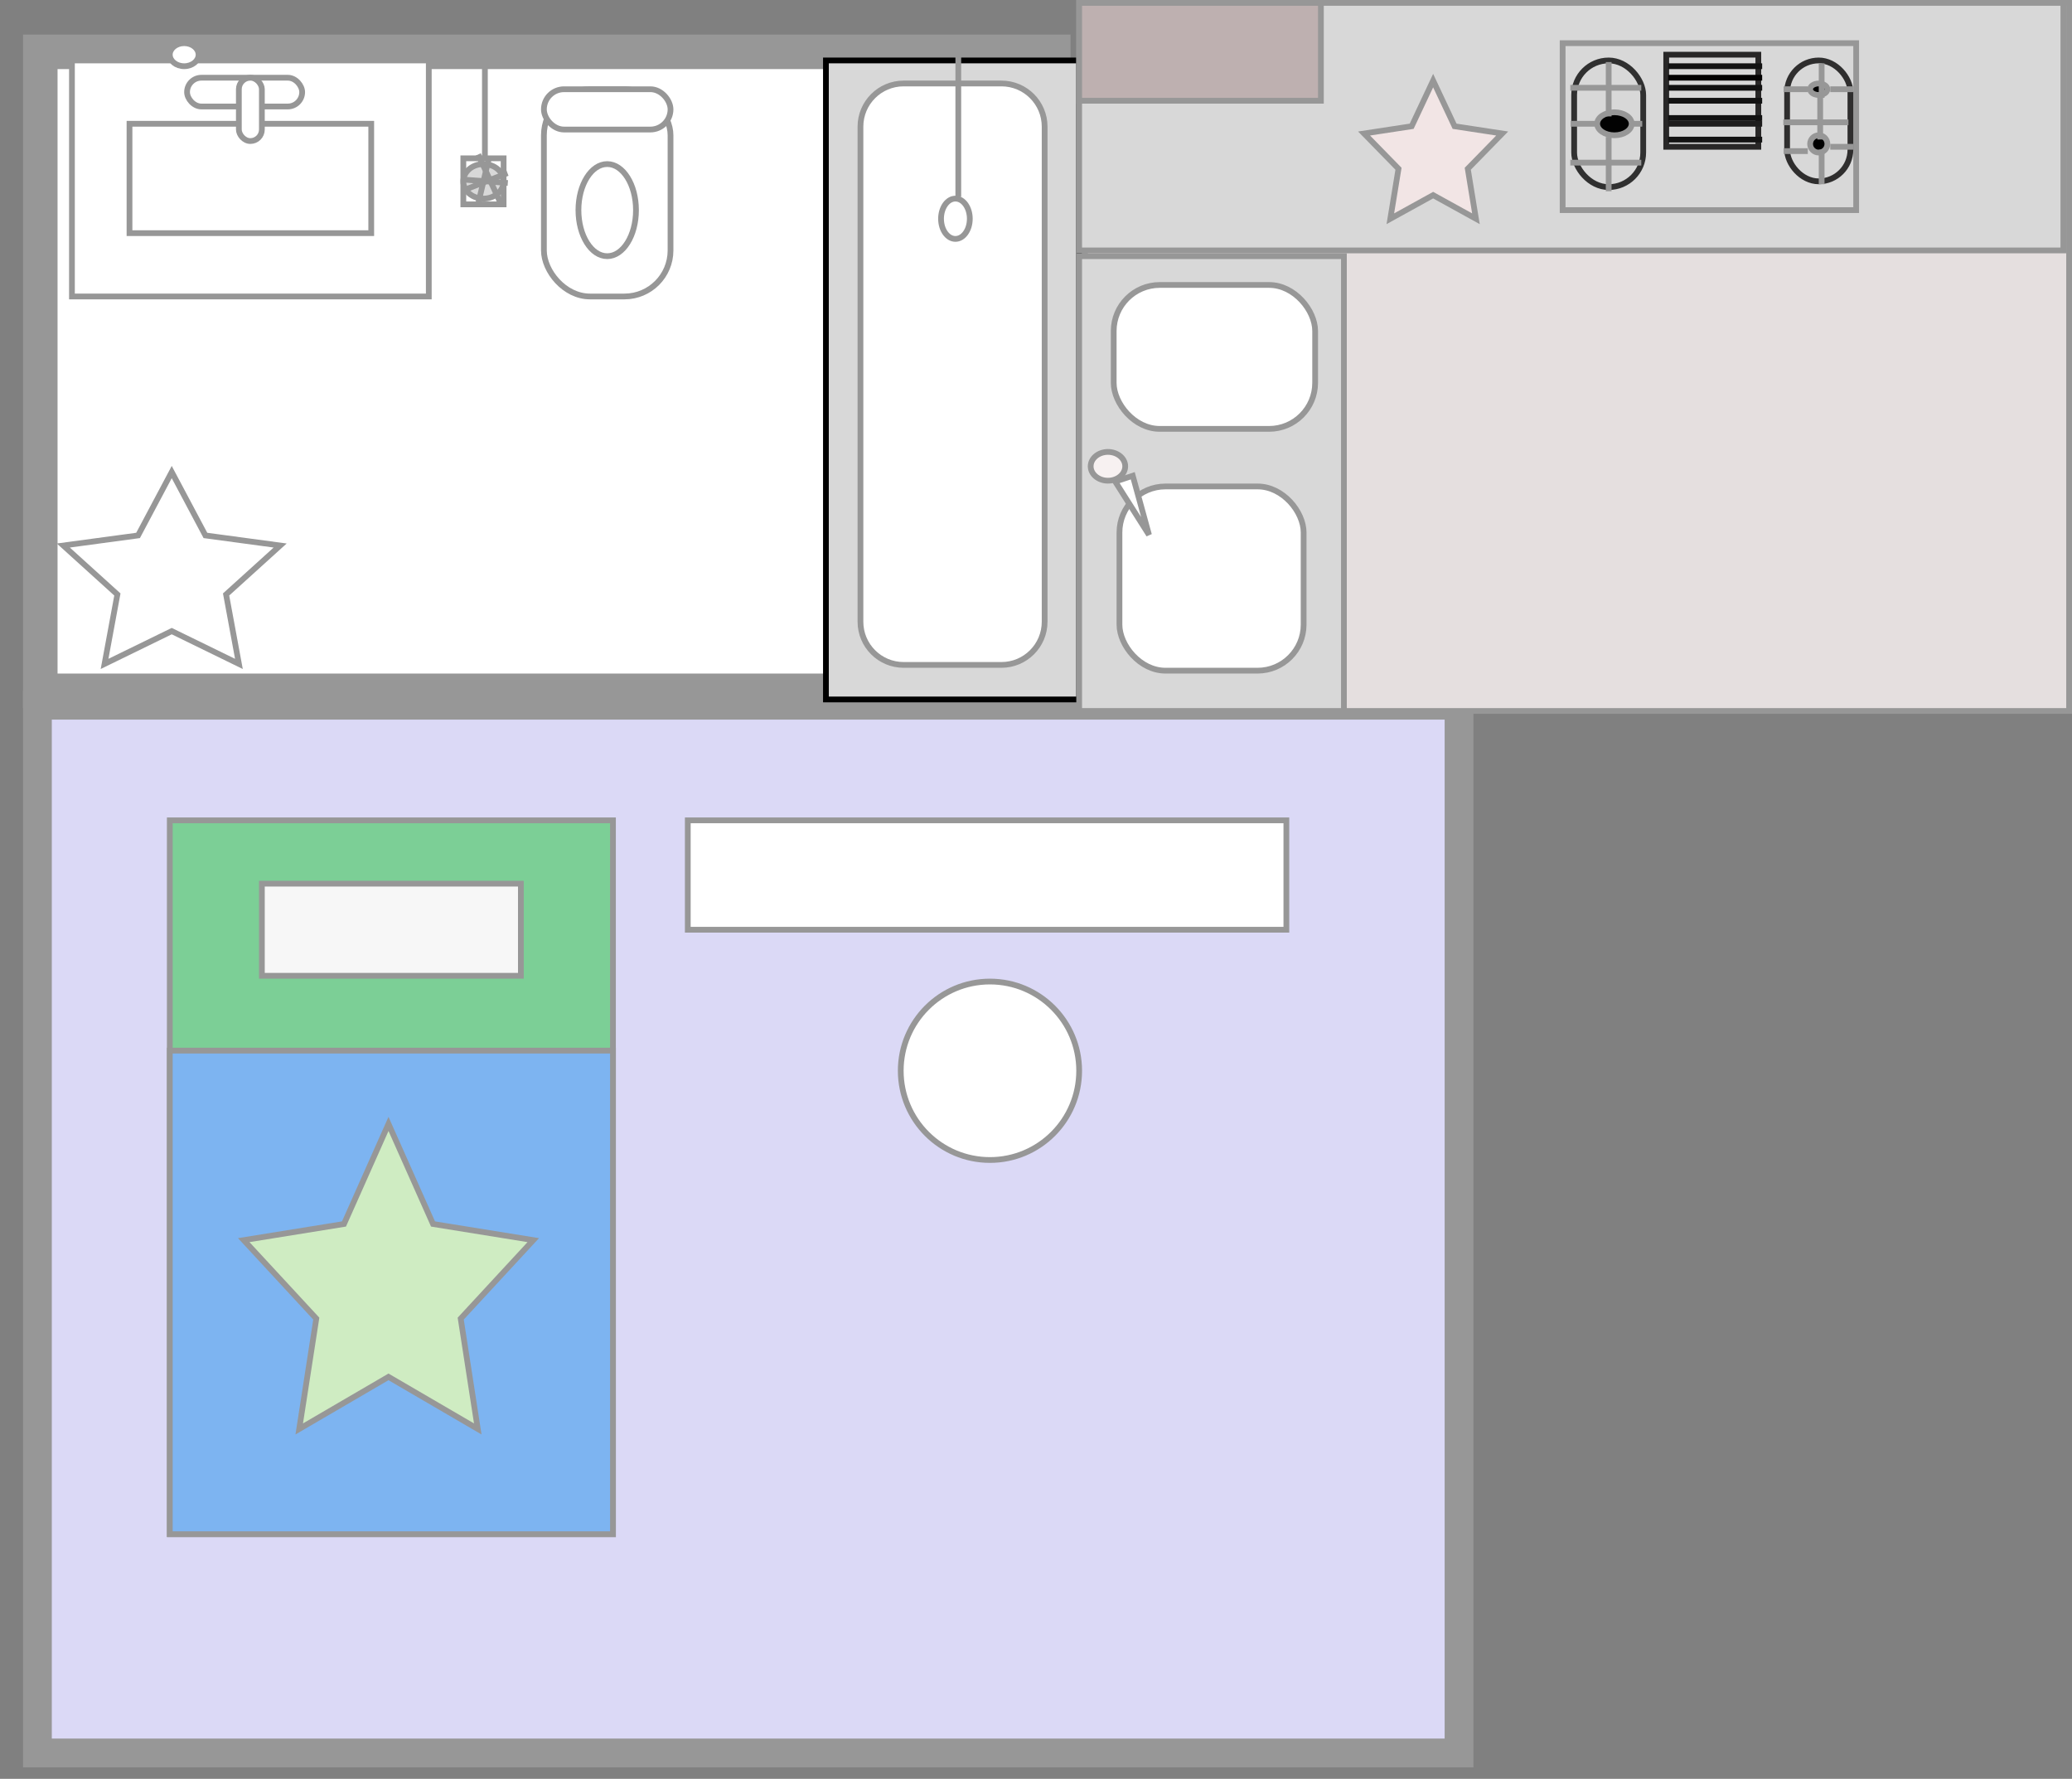 <?xml version="1.0" encoding="UTF-8"?>
<svg width="360px" height="309px" viewBox="0 0 360 309" version="1.1" xmlns="http://www.w3.org/2000/svg" xmlns:xlink="http://www.w3.org/1999/xlink">
    <rect x="0" y="0" width="360" height="309" fill="#808080" stroke="none"/>
    <!-- Generator: Sketch 64 (93537) - https://sketch.com -->
    <title>Slice</title>
    <desc>Created with Sketch.</desc>
    <g id="Page-1" stroke="none" stroke-width="1" fill="none" fill-rule="evenodd">
        <g id="studio4" transform="translate(6, 0)">
            <rect id="Rectangle" stroke="#979797" stroke-width="5" fill="#DBD9F6" fill-rule="nonzero" x="0.5" y="122.5" width="247" height="182"></rect>
            <rect id="Rectangle" stroke="#979797" fill="#7CCF96" fill-rule="nonzero" x="23.5" y="142.5" width="77" height="124"></rect>
            <rect id="Rectangle" stroke="#979797" fill="#F7F7F7" fill-rule="nonzero" x="39.5" y="153.5" width="45" height="16"></rect>
            <rect id="Rectangle" stroke="#979797" fill="#7DB4F1" fill-rule="nonzero" x="23.5" y="182.5" width="77" height="84"></rect>
            <rect id="Rectangle" stroke="#979797" fill="#FFFFFF" fill-rule="nonzero" x="113.5" y="142.5" width="104" height="19"></rect>
            <circle id="Oval" stroke="#979797" fill="#FFFFFF" fill-rule="nonzero" cx="166" cy="186" r="15.5"></circle>
            <rect id="Rectangle" stroke="#979797" stroke-width="6" fill="#FFFFFF" fill-rule="nonzero" x="1" y="9" width="176" height="111"></rect>
            <line x1="78.25" y1="10.29" x2="78.25" y2="27.71" id="Line-4" stroke="#979797" stroke-linecap="square"></line>
            <rect id="Rectangle" stroke="#979797" fill="#FFFFFF" fill-rule="nonzero" x="88.5" y="15.5" width="22" height="36" rx="8"></rect>
            <ellipse id="Oval" stroke="#979797" fill="#FFFFFF" fill-rule="nonzero" cx="99.5" cy="36.5" rx="5" ry="8"></ellipse>
            <rect id="Rectangle" stroke="#979797" fill="#FFFFFF" fill-rule="nonzero" x="88.5" y="15.5" width="22" height="7" rx="3.5"></rect>
            <ellipse id="Oval" stroke="#979797" fill="#D8D8D8" fill-rule="nonzero" cx="37.5" cy="17" rx="2" ry="1.5"></ellipse>
            <rect id="Rectangle" stroke="#000000" fill="#D8D8D8" fill-rule="nonzero" x="137.5" y="10.5" width="44" height="111"></rect>
            <line x1="37.5" y1="10.289" x2="37.5" y2="20.711" id="Line-2" stroke="#979797" stroke-linecap="square"></line>
            <rect id="Rectangle" stroke="#979797" fill="#FFFFFF" fill-rule="nonzero" x="6.5" y="10.5" width="62" height="41"></rect>
            <rect id="Rectangle-2" stroke="#979797" fill="#FFFFFF" fill-rule="nonzero" x="16.5" y="21.5" width="42" height="19"></rect>
            <path d="M168,14.5 L151,14.5 C148.929,14.5 147.054,15.339 145.697,16.697 C144.339,18.054 143.5,19.929 143.5,22 L143.5,108 C143.5,110.071 144.339,111.946 145.697,113.303 C147.054,114.661 148.929,115.5 151,115.5 L168,115.5 C170.071,115.5 171.946,114.661 173.303,113.303 C174.661,111.946 175.5,110.071 175.5,108 L175.5,22 C175.5,19.929 174.661,18.054 173.303,16.697 C171.946,15.339 170.071,14.5 168,14.5 Z M26,7.5 C25.298,7.5 24.66,7.732 24.199,8.116 C23.774,8.47 23.5,8.956 23.5,9.5 C23.5,10.044 23.774,10.53 24.199,10.884 C24.66,11.268 25.298,11.5 26,11.5 C26.702,11.5 27.34,11.268 27.801,10.884 C28.226,10.53 28.5,10.044 28.5,9.5 C28.5,8.956 28.226,8.47 27.801,8.116 C27.34,7.732 26.702,7.5 26,7.5 Z" id="Rectangle-3" stroke="#979797" fill="#FFFFFF" fill-rule="nonzero"></path>
            <line x1="160.5" y1="10.286" x2="160.5" y2="33.714" id="Line-3" stroke="#979797" stroke-linecap="square"></line>
            <ellipse id="Oval" stroke="#979797" fill="#FFFFFF" fill-rule="nonzero" cx="160" cy="38" rx="2.5" ry="3.5"></ellipse>
            <rect id="Rectangle" stroke="#979797" fill="#FFFFFF" fill-rule="nonzero" x="26.5" y="13.5" width="20" height="5" rx="2.5"></rect>
            <rect id="Rectangle" stroke="#979797" fill="#FFFFFF" fill-rule="nonzero" x="35.5" y="13.5" width="4" height="11" rx="2"></rect>
            <rect id="Rectangle" stroke="#979797" fill="#FFFFFF" fill-rule="nonzero" x="74.5" y="27.5" width="7" height="8"></rect>
            <ellipse id="Oval" stroke="#979797" fill="#D8D8D8" fill-rule="nonzero" cx="78" cy="31.5" rx="3.5" ry="3"></ellipse>
            <line x1="75.269" y1="31.25" x2="81.731" y2="31.75" id="Line-5" stroke="#979797" stroke-linecap="square"></line>
            <line x1="77.286" y1="27.286" x2="80.714" y2="34.714" id="Line-6" stroke="#979797" stroke-linecap="square"></line>
            <line x1="77.25" y1="34.682" x2="78.75" y2="28.318" id="Line-7" stroke="#979797" stroke-linecap="square"></line>
            <line x1="75.292" y1="32.75" x2="81.708" y2="30.25" id="Line-8" stroke="#979797" stroke-linecap="square"></line>
            <rect id="Rectangle" stroke="#979797" fill="#E5DFDF" fill-rule="nonzero" x="182.5" y="0.5" width="171" height="123"></rect>
            <line x1="190.357" y1="83.294" x2="204.643" y2="92.706" id="Line" stroke="#979797" stroke-linecap="square"></line>
            <rect id="Rectangle" stroke="#979797" fill="#D8D8D8" fill-rule="nonzero" x="181.5" y="44.5" width="46" height="79"></rect>
            <rect id="Rectangle-2" stroke="#979797" fill="#FFFFFF" fill-rule="nonzero" x="187.5" y="49.5" width="35" height="25" rx="8"></rect>
            <rect id="Rectangle" stroke="#979797" fill="#FFFFFF" fill-rule="nonzero" x="188.5" y="84.5" width="32" height="32" rx="8"></rect>
            <path d="M186.5,78.5 C185.662,78.5 184.901,78.787 184.351,79.258 C183.83,79.704 183.5,80.317 183.5,81 C183.5,81.683 183.83,82.296 184.351,82.742 C184.901,83.213 185.662,83.5 186.5,83.5 C187.338,83.5 188.099,83.213 188.649,82.742 C189.17,82.296 189.5,81.683 189.5,81 C189.5,80.317 189.17,79.704 188.649,79.258 C188.099,78.787 187.338,78.5 186.5,78.5 Z" id="Oval-2" stroke="#979797" fill="#F7F1F1" fill-rule="nonzero"></path>
            <polygon id="Triangle" stroke="#979797" fill="#FFFFFF" fill-rule="nonzero" points="190.811 82.64 187.765 83.649 193.632 92.907"></polygon>
            <rect id="Rectangle" stroke="#979797" fill="#D8D8D8" fill-rule="nonzero" x="181.5" y="0.5" width="171" height="43"></rect>
            <rect id="Rectangle" stroke="#979797" fill="#D8D8D8" fill-rule="nonzero" x="283.5" y="10.5" width="16" height="16" rx="8"></rect>
            <rect id="Rectangle" stroke="#979797" fill="#D8D8D8" fill-rule="nonzero" x="265.5" y="7.5" width="51" height="29"></rect>
            <rect id="Rectangle" stroke="#282727" fill="#D8D8D8" fill-rule="nonzero" x="283.5" y="9.5" width="16" height="16"></rect>
            <line x1="284.333" y1="11.5" x2="299.667" y2="11.5" id="Line-3" stroke="#131313" stroke-linecap="square"></line>
            <line x1="284.333" y1="13.5" x2="299.667" y2="13.5" id="Line-4" stroke="#030202" stroke-linecap="square"></line>
            <line x1="284.333" y1="15.25" x2="299.667" y2="15.25" id="Line-5" stroke="#121212" stroke-linecap="square"></line>
            <line x1="284.333" y1="17.5" x2="299.667" y2="17.5" id="Line-6" stroke="#131313" stroke-linecap="square"></line>
            <line x1="284.333" y1="20.5" x2="299.667" y2="20.5" id="Line-7" stroke="#121212" stroke-linecap="square"></line>
            <line x1="284.333" y1="21.5" x2="299.667" y2="21.5" id="Line-8" stroke="#1E1D1D" stroke-linecap="square"></line>
            <line x1="284.333" y1="24.25" x2="299.667" y2="24.25" id="Line-9" stroke="#141414" stroke-linecap="square"></line>
            <rect id="Rectangle" stroke="#303030" fill="#D8D8D8" fill-rule="nonzero" x="267.5" y="10.5" width="12" height="22" rx="6"></rect>
            <rect id="Rectangle" stroke="#2F2E2E" fill="#D8D8D8" fill-rule="nonzero" x="304.5" y="10.5" width="11" height="21" rx="5.5"></rect>
            <ellipse id="Oval" stroke="#979797" fill="#000000" fill-rule="nonzero" cx="310" cy="15.5" rx="1.5" ry="1"></ellipse>
            <circle id="Oval" stroke="#979797" fill="#000000" fill-rule="nonzero" cx="310" cy="25" r="1.5"></circle>
            <ellipse id="Oval" stroke="#979797" fill="#020202" fill-rule="nonzero" cx="274.5" cy="21.5" rx="3" ry="2"></ellipse>
            <rect id="Rectangle" stroke="#979797" fill="#BEB0B0" fill-rule="nonzero" x="181.5" y="0.5" width="42" height="17"></rect>
            <line x1="267.333" y1="15.25" x2="278.667" y2="15.25" id="Line-10" stroke="#979797" stroke-linecap="square"></line>
            <line x1="267.333" y1="28.25" x2="278.667" y2="28.25" id="Line-11" stroke="#979797" stroke-linecap="square"></line>
            <line x1="273.5" y1="11.281" x2="273.5" y2="19.719" id="Line-12" stroke="#979797" stroke-linecap="square"></line>
            <line x1="273.5" y1="24.281" x2="273.5" y2="32.719" id="Line-13" stroke="#979797" stroke-linecap="square"></line>
            <line x1="267.4" y1="21.5" x2="270.6" y2="21.5" id="Line-14" stroke="#979797" stroke-linecap="square"></line>
            <line x1="278.167" y1="21.5" x2="278.833" y2="21.5" id="Line-15" stroke="#979797" stroke-linecap="square"></line>
            <line x1="304.4" y1="15.5" x2="307.6" y2="15.5" id="Line-16" stroke="#979797" stroke-linecap="square"></line>
            <line x1="304.4" y1="26.25" x2="307.6" y2="26.25" id="Line-18" stroke="#979797" stroke-linecap="square"></line>
            <line x1="310.25" y1="17.269" x2="310.25" y2="23.731" id="Line-21" stroke="#979797" stroke-linecap="square"></line>
            <line x1="304.344" y1="21.25" x2="314.656" y2="21.25" id="Line-23" stroke="#979797" stroke-linecap="square"></line>
            <line x1="310.5" y1="11.5" x2="310.5" y2="16.5" id="Line-19" stroke="#979797" stroke-linecap="square"></line>
            <line x1="310.5" y1="26.5" x2="310.5" y2="31.5" id="Line-20" stroke="#979797" stroke-linecap="square"></line>
            <line x1="312.5" y1="15.5" x2="315.5" y2="15.5" id="Line-22" stroke="#979797" stroke-linecap="square"></line>
            <line x1="312.5" y1="25.5" x2="315.5" y2="25.5" id="Line-24" stroke="#979797" stroke-linecap="square"></line>
        </g>
        <path d="M67.5,195.23 L59.765,212.613 L42.346,215.42 L54.954,229.05 L51.99,248.215 L67.5,239.171 L83.01,248.215 L80.046,229.05 L92.654,215.42 L75.235,212.613 L67.5,195.23 Z" id="Star" stroke="#979797" fill="#CFECC2"></path>
        <polygon id="Star" stroke="#979797" fill="#FFFFFF" fill-rule="nonzero" points="29.839 82 23.988 93.008 11 94.76 20.395 103.264 18.167 115.326 29.839 109.628 41.51 115.326 39.282 103.264 48.677 94.76 35.689 93.008"></polygon>
        <polygon id="Star" stroke="#979797" fill="#F2E5E5" fill-rule="nonzero" points="249 14 245.271 21.931 237 23.192 242.982 29.313 241.563 38 249 33.896 256.437 38 255.018 29.313 261 23.192 252.729 21.931"></polygon>
    </g>
</svg>